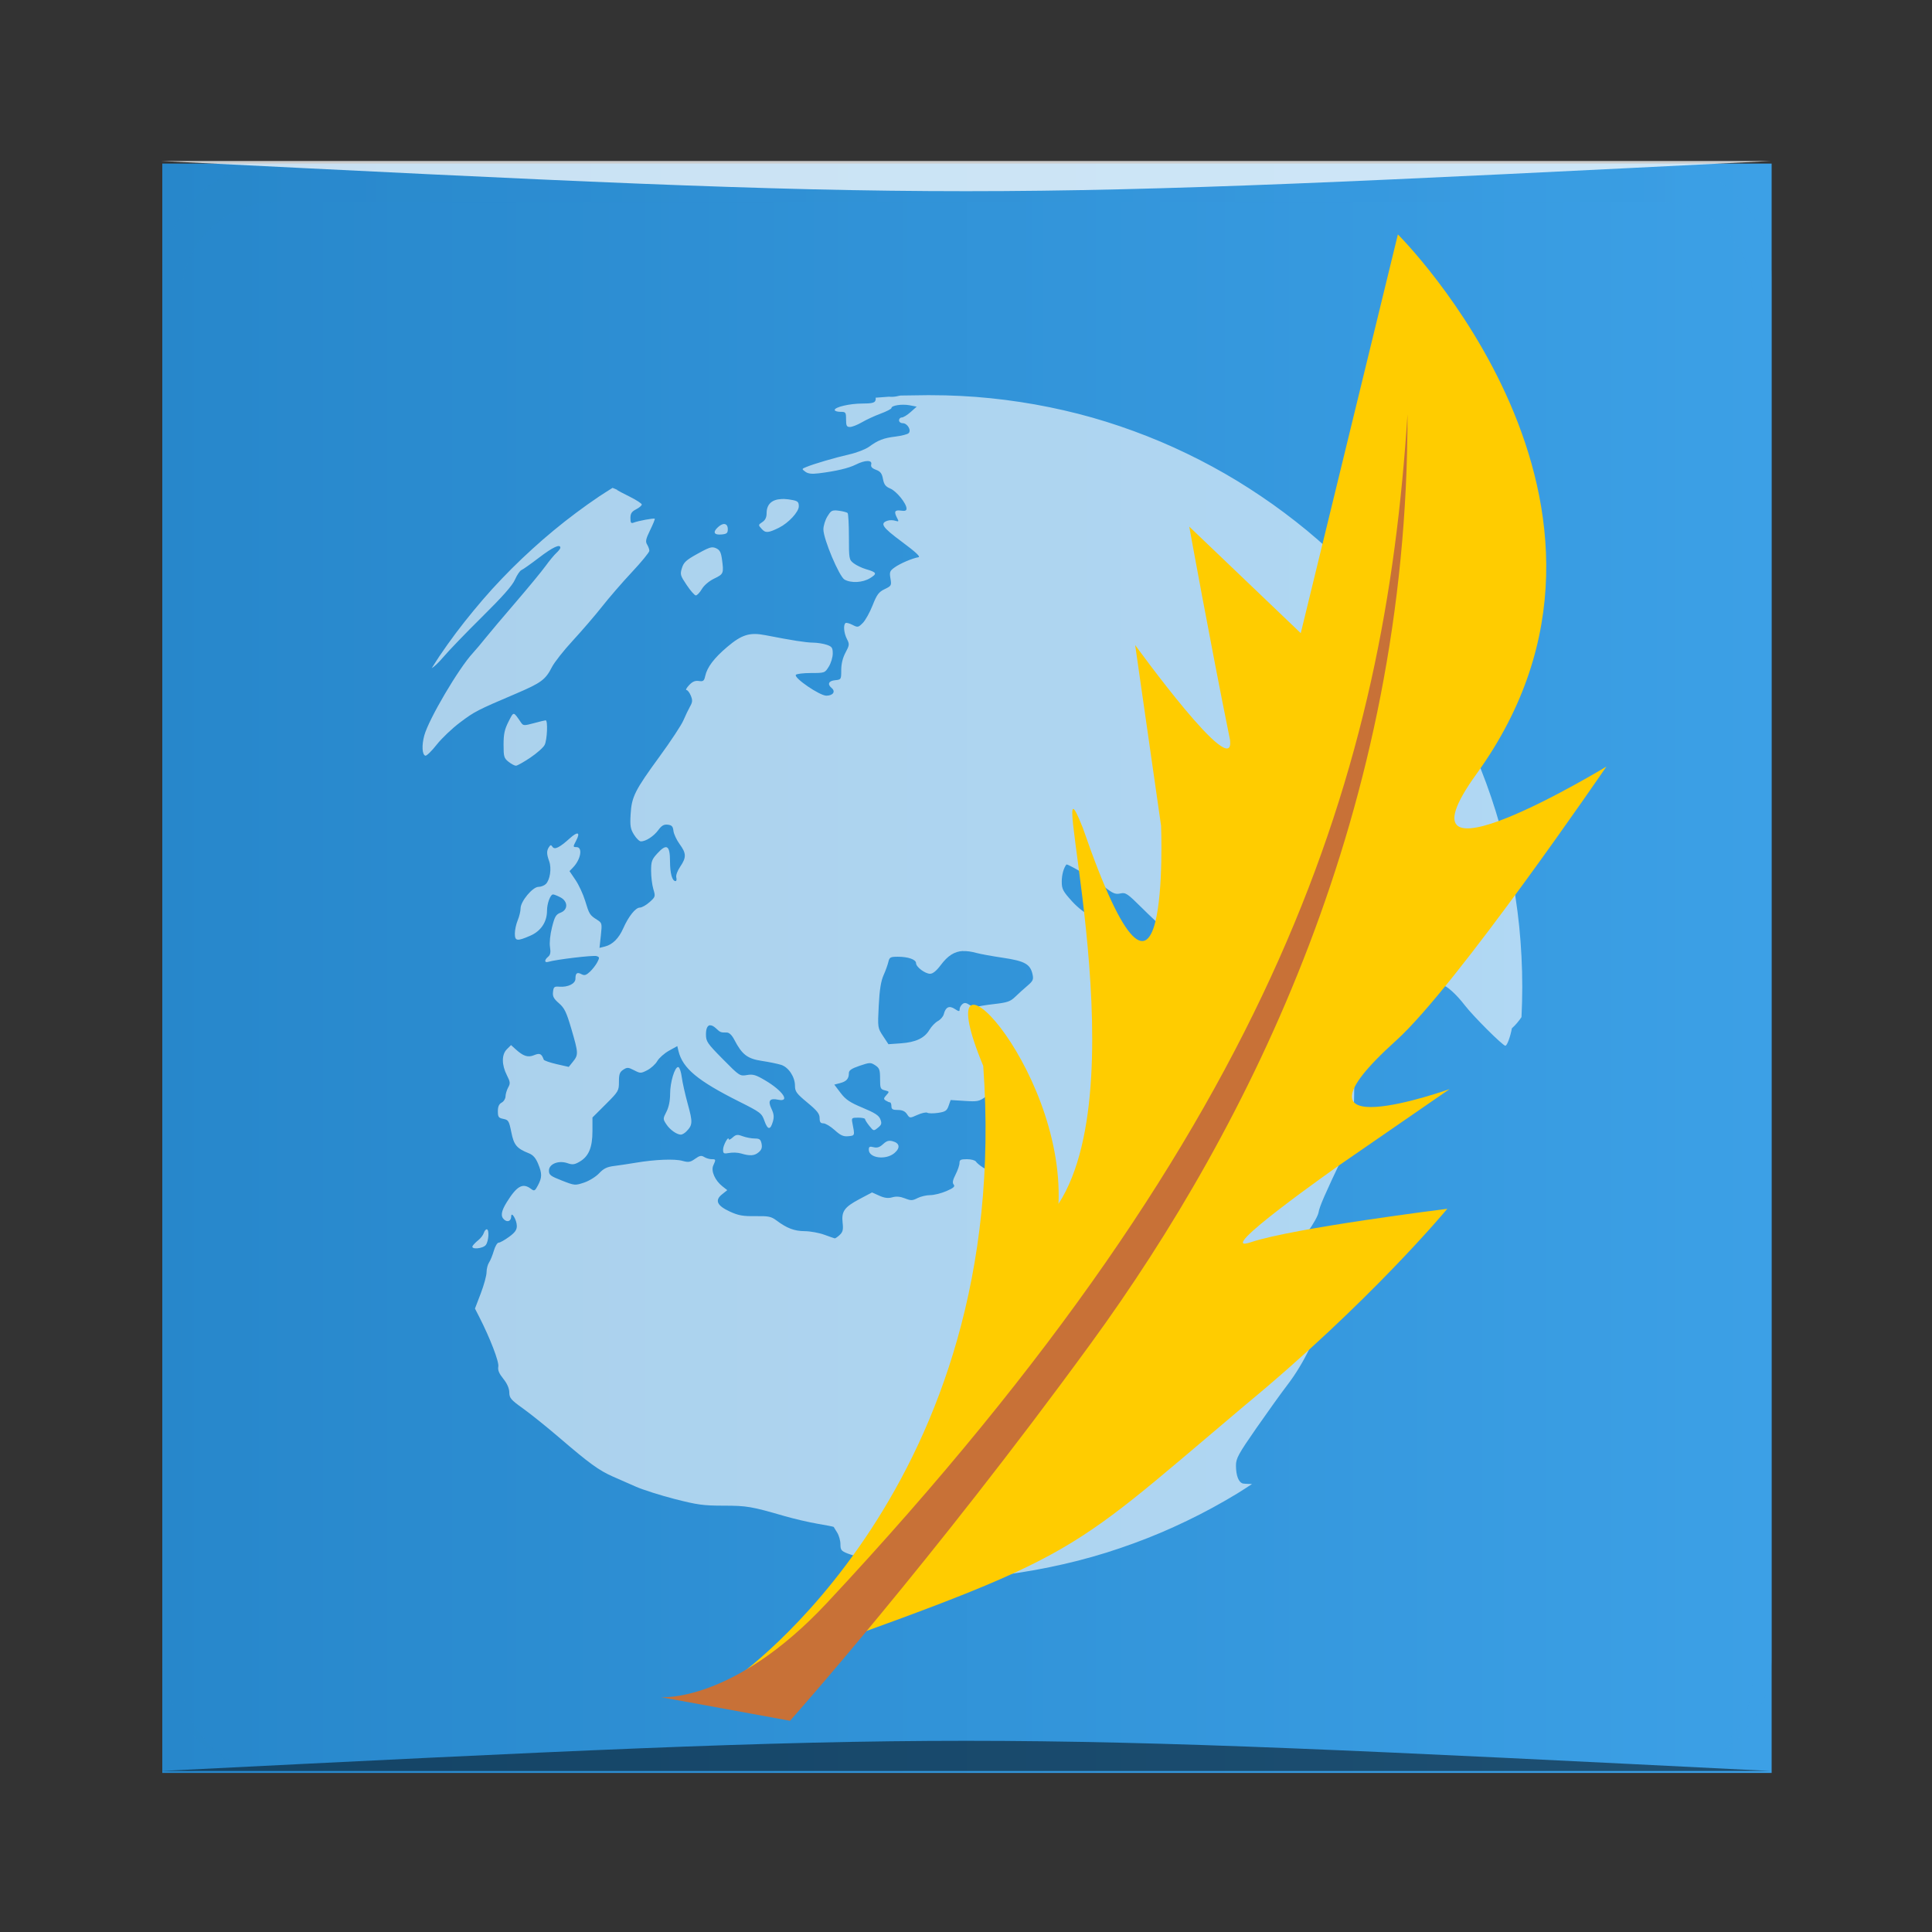 <?xml version="1.0" encoding="UTF-8" standalone="no"?>
<!-- Created with Inkscape (http://www.inkscape.org/) -->

<svg
   xmlns:dc="http://purl.org/dc/elements/1.1/"
   xmlns:cc="http://creativecommons.org/ns#"
   xmlns:rdf="http://www.w3.org/1999/02/22-rdf-syntax-ns#"
   xmlns:svg="http://www.w3.org/2000/svg"
   xmlns="http://www.w3.org/2000/svg"
   xmlns:xlink="http://www.w3.org/1999/xlink"
   xmlns:sodipodi="http://sodipodi.sourceforge.net/DTD/sodipodi-0.dtd"
   xmlns:inkscape="http://www.inkscape.org/namespaces/inkscape"
   version="1.0"
   width="48"
   height="48"
   id="svg2408"
   inkscape:version="0.48.5 r10040"
   sodipodi:docname="kompozer.svg">
  <rect width="100%" height="100%" fill="#333333" stroke="none"/>
  <sodipodi:namedview
     pagecolor="#ffffff"
     bordercolor="#666666"
     borderopacity="1"
     objecttolerance="10"
     gridtolerance="10"
     guidetolerance="10"
     inkscape:pageopacity="0"
     inkscape:pageshadow="2"
     inkscape:window-width="1366"
     inkscape:window-height="744"
     id="namedview54"
     showgrid="true"
     inkscape:zoom="6.6940502"
     inkscape:cx="62.674285"
     inkscape:cy="24.85895"
     inkscape:window-x="0"
     inkscape:window-y="24"
     inkscape:window-maximized="1"
     inkscape:current-layer="svg2408">
    <inkscape:grid
       type="xygrid"
       id="grid3797"
       empspacing="5"
       visible="true"
       enabled="true"
       snapvisiblegridlinesonly="true" />
  </sodipodi:namedview>
  <defs
     id="defs2410">
    <linearGradient
       id="linearGradient3785">
      <stop
         style="stop-color:#2787cb;stop-opacity:1;"
         offset="0"
         id="stop3787" />
      <stop
         style="stop-color:#3ca0e6;stop-opacity:1;"
         offset="1"
         id="stop3789" />
    </linearGradient>
    <linearGradient
       x1="45.448"
       y1="92.54"
       x2="45.448"
       y2="7.017"
       id="ButtonShadow"
       gradientUnits="userSpaceOnUse"
       gradientTransform="scale(1.006,0.994)">
      <stop
         id="stop3750"
         style="stop-color:#000000;stop-opacity:1"
         offset="0" />
      <stop
         id="stop3752"
         style="stop-color:#000000;stop-opacity:0.588"
         offset="1" />
    </linearGradient>
    <filter
       color-interpolation-filters="sRGB"
       id="filter3174">
      <feGaussianBlur
         id="feGaussianBlur3176"
         stdDeviation="1.71" />
    </filter>
    <linearGradient
       inkscape:collect="always"
       xlink:href="#linearGradient3785"
       id="linearGradient3791"
       x1="6"
       y1="48"
       x2="90"
       y2="48"
       gradientUnits="userSpaceOnUse" />
    <linearGradient
       inkscape:collect="always"
       xlink:href="#linearGradient3785"
       id="linearGradient3793"
       gradientUnits="userSpaceOnUse"
       x1="6"
       y1="48"
       x2="90"
       y2="48" />
    <linearGradient
       inkscape:collect="always"
       xlink:href="#linearGradient3785"
       id="linearGradient3795"
       gradientUnits="userSpaceOnUse"
       x1="6"
       y1="48"
       x2="90"
       y2="48" />
  </defs>
  <g
     id="layer2"
     style="display:none"
     transform="translate(0,-48)">
    <rect
       width="86"
       height="85"
       rx="6"
       ry="6"
       x="5"
       y="7"
       id="rect3745"
       style="opacity:0.9;fill:url(#ButtonShadow);fill-opacity:1;fill-rule:nonzero;stroke:none;filter:url(#filter3174)" />
  </g>
  <g
     id="layer1"
     style="fill:url(#linearGradient3791);fill-opacity:1"
     transform="matrix(0.476,0,0,0.476,1.176,1.208)">
    <rect
       width="84"
       height="84"
       rx="6"
       ry="0"
       x="6"
       y="6"
       id="rect2419"
       style="fill:url(#linearGradient3793);fill-opacity:1;fill-rule:nonzero;stroke:none" />
    <path
       d="M 12,6 C 8.676,6 6,8.676 6,12 l 0,2 0,68 0,2 c 0,0.335 0.041,0.651 0.094,0.969 0.049,0.296 0.097,0.597 0.188,0.875 0.01,0.03 0.021,0.064 0.031,0.094 0.099,0.288 0.235,0.547 0.375,0.812 0.145,0.274 0.316,0.536 0.5,0.781 0.184,0.246 0.374,0.473 0.594,0.688 0.44,0.428 0.943,0.815 1.5,1.094 0.279,0.14 0.573,0.247 0.875,0.344 -0.256,-0.1 -0.487,-0.236 -0.719,-0.375 -0.007,-0.004 -0.024,0.004 -0.031,0 -0.032,-0.019 -0.062,-0.043 -0.094,-0.062 -0.12,-0.077 -0.231,-0.164 -0.344,-0.25 -0.106,-0.081 -0.213,-0.161 -0.312,-0.25 C 8.478,88.557 8.309,88.373 8.156,88.188 8.049,88.057 7.938,87.922 7.844,87.781 7.819,87.743 7.805,87.695 7.781,87.656 7.716,87.553 7.651,87.452 7.594,87.344 7.493,87.149 7.388,86.928 7.312,86.719 7.305,86.697 7.289,86.678 7.281,86.656 7.249,86.564 7.245,86.469 7.219,86.375 7.188,86.268 7.148,86.172 7.125,86.062 7.052,85.721 7,85.364 7,85 L 7,83 7,15 7,13 C 7,10.218 9.218,8 12,8 l 2,0 68,0 2,0 c 2.782,0 5,2.218 5,5 l 0,2 0,68 0,2 c 0,0.364 -0.052,0.721 -0.125,1.062 -0.044,0.207 -0.088,0.398 -0.156,0.594 -0.008,0.022 -0.023,0.041 -0.031,0.062 -0.063,0.174 -0.138,0.367 -0.219,0.531 -0.042,0.083 -0.079,0.17 -0.125,0.25 -0.055,0.097 -0.127,0.188 -0.188,0.281 -0.094,0.141 -0.205,0.276 -0.312,0.406 -0.143,0.174 -0.303,0.347 -0.469,0.5 -0.011,0.01 -0.02,0.021 -0.031,0.031 -0.138,0.126 -0.285,0.234 -0.438,0.344 -0.103,0.073 -0.204,0.153 -0.312,0.219 -0.007,0.004 -0.024,-0.004 -0.031,0 -0.232,0.139 -0.463,0.275 -0.719,0.375 0.302,-0.097 0.596,-0.204 0.875,-0.344 0.557,-0.279 1.06,-0.666 1.5,-1.094 0.22,-0.214 0.409,-0.442 0.594,-0.688 0.184,-0.246 0.355,-0.508 0.5,-0.781 0.14,-0.265 0.276,-0.525 0.375,-0.812 0.01,-0.031 0.021,-0.063 0.031,-0.094 0.09,-0.278 0.139,-0.579 0.188,-0.875 C 89.959,84.651 90,84.335 90,84 l 0,-2 0,-68 0,-2 C 90,8.676 87.324,6 84,6 L 12,6 z"
       inkscape:connector-curvature="0"
       id="rect3728"
       style="opacity:0.3;fill:url(#linearGradient3795);fill-opacity:1;fill-rule:nonzero;stroke:none" />
  </g>
  <path
     style="opacity:0.604;fill:#ffffff;fill-opacity:1;stroke:none;display:inline"
     d="m 23.111,9.817 -0.735,0.01 c -0.041,5.236e-4 -0.138,0.045 -0.292,0.029 -0.11,0.008 -0.221,0.015 -0.331,0.025 0.007,0.02 0.006,0.044 -0.006,0.076 -0.02,0.052 -0.103,0.069 -0.319,0.069 -0.315,-3.29e-4 -0.69,0.087 -0.69,0.16 -10e-6,0.025 0.063,0.046 0.141,0.046 0.133,0 0.141,0.01 0.141,0.188 -10e-6,0.159 0.015,0.188 0.097,0.188 0.054,0 0.186,-0.052 0.294,-0.115 0.108,-0.063 0.318,-0.161 0.467,-0.216 0.149,-0.055 0.27,-0.118 0.27,-0.14 -10e-6,-0.064 0.259,-0.104 0.451,-0.068 l 0.176,0.034 -0.15,0.134 c -0.083,0.074 -0.182,0.135 -0.22,0.135 -0.038,0 -0.069,0.032 -0.069,0.071 -9e-6,0.039 0.04,0.071 0.091,0.071 0.116,0 0.221,0.175 0.148,0.248 -0.028,0.028 -0.173,0.065 -0.322,0.084 -0.303,0.037 -0.435,0.088 -0.661,0.253 -0.085,0.062 -0.307,0.149 -0.494,0.191 -0.355,0.081 -0.868,0.231 -1.067,0.313 -0.115,0.047 -0.115,0.048 -0.024,0.116 0.067,0.05 0.16,0.062 0.329,0.041 0.43,-0.052 0.749,-0.128 0.926,-0.217 0.229,-0.116 0.413,-0.119 0.383,-0.006 -0.015,0.059 0.019,0.098 0.119,0.135 0.11,0.041 0.148,0.091 0.173,0.228 0.026,0.138 0.064,0.189 0.182,0.238 0.155,0.065 0.403,0.371 0.403,0.498 -8e-6,0.053 -0.037,0.065 -0.141,0.05 -0.153,-0.022 -0.177,0.026 -0.091,0.187 0.045,0.084 0.04,0.092 -0.047,0.065 -0.054,-0.017 -0.137,-0.019 -0.187,-0.003 -0.204,0.065 -0.141,0.161 0.353,0.527 0.34,0.253 0.469,0.372 0.41,0.382 -0.153,0.026 -0.454,0.154 -0.592,0.253 -0.121,0.086 -0.132,0.115 -0.104,0.276 0.029,0.173 0.023,0.184 -0.144,0.264 -0.147,0.071 -0.194,0.134 -0.3,0.403 -0.069,0.175 -0.179,0.373 -0.244,0.438 -0.111,0.111 -0.126,0.114 -0.253,0.048 -0.074,-0.038 -0.152,-0.06 -0.173,-0.047 -0.062,0.038 -0.045,0.247 0.032,0.397 0.067,0.129 0.064,0.152 -0.035,0.338 -0.07,0.131 -0.106,0.282 -0.106,0.436 -10e-6,0.231 -0.003,0.235 -0.153,0.25 -0.162,0.016 -0.199,0.099 -0.085,0.194 0.105,0.087 0.033,0.19 -0.132,0.19 -0.166,-8.09e-4 -0.807,-0.438 -0.758,-0.517 0.016,-0.025 0.184,-0.046 0.375,-0.046 0.342,0 0.347,-0.002 0.444,-0.159 0.054,-0.087 0.098,-0.233 0.098,-0.325 -9e-6,-0.144 -0.02,-0.173 -0.148,-0.217 -0.081,-0.028 -0.235,-0.053 -0.341,-0.054 -0.181,-0.002 -0.517,-0.055 -1.184,-0.185 -0.39,-0.076 -0.587,-0.015 -0.949,0.292 -0.326,0.276 -0.499,0.505 -0.546,0.721 -0.027,0.125 -0.05,0.141 -0.16,0.125 -0.092,-0.013 -0.159,0.016 -0.241,0.103 -0.063,0.067 -0.092,0.122 -0.065,0.122 0.027,0 0.076,0.062 0.107,0.138 0.047,0.114 0.044,0.161 -0.018,0.27 -0.041,0.073 -0.115,0.227 -0.165,0.344 -0.049,0.116 -0.314,0.518 -0.588,0.893 -0.619,0.848 -0.699,1.006 -0.724,1.443 -0.017,0.288 -0.004,0.364 0.084,0.505 0.057,0.092 0.134,0.167 0.172,0.167 0.123,0 0.32,-0.128 0.432,-0.281 0.083,-0.113 0.139,-0.145 0.235,-0.134 0.101,0.012 0.128,0.042 0.141,0.154 0.009,0.077 0.078,0.225 0.153,0.328 0.168,0.229 0.172,0.33 0.016,0.56 -0.07,0.103 -0.112,0.217 -0.098,0.269 0.013,0.05 0.005,0.091 -0.018,0.091 -0.084,0 -0.138,-0.192 -0.138,-0.492 -9e-6,-0.397 -0.083,-0.449 -0.313,-0.198 -0.14,0.152 -0.157,0.201 -0.157,0.436 -10e-6,0.146 0.025,0.351 0.056,0.454 0.055,0.182 0.051,0.192 -0.095,0.323 -0.083,0.074 -0.191,0.135 -0.241,0.135 -0.107,0 -0.281,0.219 -0.413,0.517 -0.11,0.249 -0.266,0.403 -0.454,0.45 l -0.135,0.034 0.034,-0.31 c 0.032,-0.303 0.03,-0.309 -0.1,-0.392 -0.176,-0.112 -0.189,-0.133 -0.292,-0.472 -0.049,-0.16 -0.155,-0.39 -0.237,-0.511 l -0.15,-0.222 0.094,-0.098 c 0.191,-0.204 0.237,-0.499 0.078,-0.499 -0.088,0 -0.089,-0.004 -0.004,-0.167 0.107,-0.206 0.035,-0.228 -0.162,-0.05 -0.256,0.231 -0.377,0.29 -0.429,0.21 -0.034,-0.053 -0.05,-0.051 -0.088,0.007 -0.061,0.092 -0.059,0.172 0.006,0.353 0.063,0.174 0.021,0.459 -0.082,0.563 -0.04,0.04 -0.123,0.072 -0.184,0.072 -0.145,0 -0.445,0.36 -0.445,0.535 -9e-6,0.069 -0.032,0.202 -0.071,0.295 -0.039,0.093 -0.071,0.24 -0.071,0.328 -9e-6,0.191 0.052,0.199 0.38,0.057 0.266,-0.114 0.419,-0.342 0.419,-0.624 -9e-6,-0.179 0.083,-0.403 0.15,-0.403 0.023,0 0.104,0.031 0.181,0.071 0.193,0.1 0.196,0.31 0.006,0.382 -0.114,0.043 -0.146,0.095 -0.213,0.363 -0.047,0.186 -0.067,0.385 -0.05,0.491 0.021,0.132 0.01,0.195 -0.046,0.241 -0.1,0.083 -0.095,0.158 0.007,0.126 0.18,-0.056 1.117,-0.168 1.196,-0.142 0.076,0.024 0.077,0.039 0.018,0.153 -0.036,0.069 -0.118,0.175 -0.182,0.235 -0.094,0.088 -0.136,0.101 -0.21,0.062 -0.11,-0.059 -0.151,-0.028 -0.151,0.113 -9e-6,0.123 -0.186,0.214 -0.4,0.197 -0.125,-0.01 -0.143,0.005 -0.157,0.129 -0.013,0.112 0.016,0.169 0.147,0.282 0.138,0.12 0.186,0.22 0.31,0.642 0.174,0.596 0.177,0.637 0.04,0.808 l -0.106,0.132 -0.304,-0.069 c -0.167,-0.039 -0.31,-0.089 -0.317,-0.11 -0.053,-0.15 -0.099,-0.171 -0.239,-0.113 -0.156,0.065 -0.27,0.027 -0.467,-0.153 l -0.107,-0.097 -0.104,0.104 c -0.132,0.132 -0.131,0.385 0.001,0.645 0.084,0.166 0.089,0.202 0.032,0.304 -0.035,0.064 -0.065,0.165 -0.066,0.222 -9.51e-4,0.057 -0.044,0.127 -0.096,0.154 -0.066,0.036 -0.094,0.099 -0.094,0.214 -10e-6,0.144 0.017,0.167 0.137,0.191 0.126,0.025 0.141,0.051 0.197,0.331 0.064,0.32 0.133,0.403 0.442,0.526 0.098,0.039 0.166,0.117 0.223,0.256 0.102,0.246 0.1,0.343 -0.004,0.539 -0.076,0.142 -0.089,0.148 -0.175,0.084 -0.203,-0.153 -0.349,-0.07 -0.602,0.338 -0.139,0.224 -0.156,0.35 -0.056,0.433 0.082,0.068 0.167,0.028 0.169,-0.082 0.003,-0.144 0.14,0.087 0.14,0.235 -10e-6,0.1 -0.047,0.164 -0.195,0.272 -0.107,0.078 -0.223,0.143 -0.257,0.143 -0.034,-5e-6 -0.087,0.09 -0.119,0.2 -0.032,0.11 -0.085,0.241 -0.119,0.292 -0.034,0.051 -0.062,0.16 -0.062,0.242 -1e-5,0.083 -0.065,0.32 -0.144,0.527 l -0.144,0.376 0.104,0.203 c 0.272,0.532 0.498,1.12 0.476,1.237 -0.017,0.09 0.018,0.172 0.125,0.306 0.096,0.119 0.147,0.238 0.148,0.339 0.002,0.138 0.04,0.183 0.341,0.398 0.186,0.133 0.595,0.461 0.908,0.73 0.732,0.629 0.98,0.809 1.318,0.958 0.151,0.066 0.414,0.181 0.582,0.256 0.168,0.074 0.597,0.211 0.953,0.303 0.569,0.146 0.72,0.167 1.222,0.167 0.58,7.62e-4 0.691,0.02 1.515,0.259 0.233,0.067 0.6,0.153 0.817,0.19 0.217,0.037 0.398,0.072 0.403,0.079 0.004,0.007 0.043,0.071 0.087,0.141 0.044,0.07 0.081,0.199 0.081,0.288 -1e-5,0.142 0.02,0.169 0.176,0.231 0.097,0.038 0.335,0.107 0.529,0.153 0.194,0.046 0.458,0.122 0.588,0.169 0.129,0.047 0.299,0.1 0.376,0.118 0.115,0.026 0.218,0.088 0.27,0.154 0.024,0.009 0.089,0.032 0.118,0.043 0.058,6.66e-4 0.116,0.004 0.175,0.004 0.254,-6e-6 0.506,-0.006 0.757,-0.019 0.251,-0.013 0.499,-0.032 0.746,-0.057 0.247,-0.025 0.493,-0.055 0.736,-0.093 0.243,-0.037 0.485,-0.082 0.724,-0.131 0.239,-0.049 0.476,-0.103 0.711,-0.163 0.235,-0.06 0.468,-0.127 0.698,-0.198 0.23,-0.072 0.458,-0.15 0.683,-0.232 0.225,-0.083 0.449,-0.17 0.668,-0.263 0.22,-0.093 0.436,-0.192 0.651,-0.295 0.214,-0.103 0.426,-0.211 0.635,-0.325 0.208,-0.113 0.413,-0.231 0.616,-0.354 0.125,-0.076 0.246,-0.157 0.369,-0.237 -0.075,-0.004 -0.15,-4.7e-4 -0.226,-0.012 -0.108,-0.028 -0.174,-0.199 -0.173,-0.451 4.7e-4,-0.173 0.061,-0.284 0.507,-0.926 0.279,-0.401 0.628,-0.887 0.777,-1.081 0.403,-0.525 0.764,-1.277 0.805,-1.678 0.018,-0.176 0.063,-0.425 0.1,-0.552 0.098,-0.337 0.079,-0.826 -0.031,-0.826 -0.022,-6e-6 -0.391,0.356 -0.82,0.793 -0.428,0.437 -0.815,0.804 -0.859,0.815 -0.132,0.033 -0.38,-0.054 -0.432,-0.151 -0.041,-0.076 -0.024,-0.109 0.098,-0.198 0.147,-0.108 1.174,-1.36 1.637,-1.996 0.135,-0.186 0.256,-0.403 0.269,-0.482 0.023,-0.146 0.162,-0.464 0.604,-1.39 L 33.606,28.214 33.633,27.556 c 0.015,-0.362 0.017,-0.714 0.003,-0.783 -0.036,-0.179 -0.215,-0.198 -0.549,-0.057 -0.305,0.128 -0.41,0.117 -0.604,-0.065 -0.28,-0.262 -0.284,-0.576 -0.004,-0.411 l 0.137,0.079 0.326,-0.241 c 0.354,-0.263 0.598,-0.532 0.995,-1.096 0.385,-0.548 0.48,-0.589 0.953,-0.405 0.478,0.185 0.543,0.187 0.735,0.035 0.094,-0.075 0.19,-0.135 0.213,-0.135 0.093,0 0.345,0.226 0.551,0.495 0.209,0.273 0.947,1.009 1.011,1.009 0.042,0 0.123,-0.218 0.162,-0.433 0.097,-0.086 0.173,-0.181 0.239,-0.278 0.012,-0.247 0.019,-0.495 0.019,-0.745 3e-6,-0.254 -0.006,-0.506 -0.019,-0.757 -0.013,-0.251 -0.031,-0.501 -0.056,-0.748 -0.025,-0.247 -0.057,-0.491 -0.094,-0.735 -0.037,-0.243 -0.08,-0.485 -0.129,-0.724 -0.049,-0.239 -0.104,-0.478 -0.165,-0.713 -0.06,-0.235 -0.127,-0.468 -0.198,-0.698 -0.072,-0.23 -0.148,-0.458 -0.231,-0.683 -0.082,-0.225 -0.171,-0.447 -0.264,-0.667 -0.093,-0.22 -0.19,-0.438 -0.294,-0.652 -0.103,-0.214 -0.213,-0.425 -0.326,-0.633 -0.113,-0.208 -0.231,-0.413 -0.354,-0.616 C 35.565,16.698 35.438,16.498 35.306,16.303 35.174,16.107 35.037,15.916 34.896,15.727 34.755,15.538 34.608,15.353 34.458,15.172 34.308,14.99 34.155,14.811 33.997,14.637 33.839,14.463 33.676,14.292 33.509,14.126 33.343,13.959 33.172,13.798 32.998,13.639 32.824,13.481 32.646,13.326 32.465,13.176 32.283,13.027 32.098,12.881 31.909,12.74 31.721,12.599 31.528,12.462 31.332,12.33 31.136,12.198 30.938,12.07 30.736,11.947 30.533,11.824 30.328,11.706 30.12,11.593 29.912,11.48 29.7,11.371 29.485,11.268 c -0.214,-0.103 -0.431,-0.202 -0.651,-0.295 -0.22,-0.093 -0.443,-0.18 -0.668,-0.263 -0.225,-0.083 -0.453,-0.16 -0.683,-0.232 -0.23,-0.072 -0.463,-0.138 -0.698,-0.198 -0.235,-0.06 -0.472,-0.114 -0.711,-0.163 -0.239,-0.049 -0.481,-0.092 -0.724,-0.129 -0.243,-0.037 -0.489,-0.069 -0.736,-0.094 -0.247,-0.025 -0.496,-0.045 -0.746,-0.057 -0.251,-0.013 -0.503,-0.019 -0.757,-0.019 z m -7.893,2.304 c -0.109,0.07 -0.22,0.138 -0.328,0.21 -0.196,0.132 -0.389,0.269 -0.577,0.41 -0.189,0.141 -0.374,0.286 -0.555,0.436 -0.182,0.15 -0.359,0.304 -0.533,0.463 -0.174,0.158 -0.345,0.32 -0.511,0.486 -0.166,0.166 -0.329,0.337 -0.488,0.511 -0.158,0.174 -0.311,0.353 -0.461,0.535 -0.15,0.182 -0.297,0.367 -0.438,0.555 -0.141,0.189 -0.278,0.38 -0.41,0.576 -0.066,0.098 -0.127,0.199 -0.191,0.298 0.055,-0.03 0.164,-0.13 0.282,-0.269 0.137,-0.162 0.574,-0.616 0.971,-1.008 0.503,-0.497 0.751,-0.776 0.815,-0.923 0.051,-0.116 0.124,-0.223 0.16,-0.237 0.036,-0.014 0.234,-0.153 0.439,-0.31 0.341,-0.261 0.529,-0.348 0.529,-0.245 -4e-6,0.022 -0.045,0.079 -0.098,0.128 -0.054,0.049 -0.175,0.195 -0.269,0.325 -0.094,0.13 -0.426,0.533 -0.737,0.895 -0.312,0.362 -0.651,0.764 -0.754,0.893 -0.103,0.129 -0.245,0.298 -0.317,0.376 -0.352,0.38 -1.095,1.641 -1.206,2.048 -0.066,0.243 -0.054,0.475 0.026,0.501 0.03,0.01 0.156,-0.113 0.281,-0.272 0.125,-0.159 0.387,-0.408 0.582,-0.554 0.363,-0.273 0.419,-0.302 1.388,-0.715 0.628,-0.268 0.735,-0.347 0.895,-0.661 0.061,-0.119 0.294,-0.415 0.519,-0.658 0.224,-0.243 0.548,-0.619 0.72,-0.837 0.171,-0.218 0.507,-0.607 0.746,-0.862 0.239,-0.255 0.435,-0.494 0.435,-0.532 -4e-6,-0.037 -0.026,-0.107 -0.056,-0.156 -0.045,-0.072 -0.032,-0.137 0.075,-0.356 0.072,-0.147 0.124,-0.274 0.115,-0.284 -0.02,-0.02 -0.406,0.051 -0.522,0.096 -0.067,0.026 -0.082,0.006 -0.082,-0.113 -5e-6,-0.113 0.031,-0.16 0.141,-0.217 0.078,-0.04 0.141,-0.094 0.141,-0.119 -6e-6,-0.025 -0.132,-0.111 -0.294,-0.192 -0.162,-0.081 -0.304,-0.155 -0.314,-0.165 -0.003,-0.003 -0.005,-0.006 -0.006,-0.01 -0.055,-0.027 -0.065,-0.026 -0.112,-0.047 z m 4.263,0.276 c -0.022,-6.65e-4 -0.043,5.71e-4 -0.063,0.001 -0.243,0.011 -0.372,0.131 -0.372,0.353 -6e-6,0.103 -0.033,0.172 -0.106,0.22 -0.105,0.07 -0.105,0.071 -0.016,0.17 0.095,0.106 0.162,0.102 0.428,-0.029 0.238,-0.118 0.494,-0.394 0.494,-0.533 -5e-6,-0.103 -0.026,-0.13 -0.147,-0.154 -0.079,-0.016 -0.152,-0.026 -0.217,-0.028 z m 1.258,0.285 c -0.083,2.81e-4 -0.112,0.035 -0.182,0.148 -0.056,0.09 -0.1,0.236 -0.1,0.323 -6e-6,0.239 0.394,1.174 0.526,1.247 0.166,0.092 0.453,0.076 0.635,-0.037 0.181,-0.112 0.168,-0.143 -0.103,-0.222 -0.103,-0.03 -0.241,-0.097 -0.306,-0.147 -0.114,-0.088 -0.118,-0.109 -0.118,-0.654 -4e-6,-0.31 -0.015,-0.576 -0.032,-0.594 -0.017,-0.017 -0.114,-0.044 -0.216,-0.057 -0.043,-0.006 -0.077,-0.009 -0.104,-0.009 z m -2.765,0.338 c -0.04,0.006 -0.089,0.034 -0.141,0.082 -0.133,0.124 -0.091,0.195 0.101,0.176 0.123,-0.012 0.148,-0.034 0.148,-0.131 -5e-6,-0.085 -0.037,-0.128 -0.093,-0.128 -0.005,2.3e-5 -0.01,-8.57e-4 -0.016,0 z m -0.266,0.579 c -0.009,-3.29e-4 -0.019,2.35e-4 -0.029,0.001 -0.068,0.008 -0.161,0.054 -0.345,0.156 -0.287,0.158 -0.348,0.215 -0.392,0.358 -0.049,0.158 -0.039,0.186 0.12,0.423 0.094,0.14 0.195,0.256 0.226,0.256 0.031,0 0.099,-0.072 0.15,-0.159 0.056,-0.094 0.18,-0.199 0.31,-0.261 0.231,-0.112 0.237,-0.128 0.188,-0.486 -0.023,-0.166 -0.055,-0.225 -0.145,-0.266 -0.028,-0.013 -0.054,-0.021 -0.082,-0.022 z m -4.941,4.137 c -0.037,-0.003 -0.067,0.063 -0.134,0.195 -0.098,0.193 -0.122,0.31 -0.122,0.57 -5e-6,0.298 0.011,0.336 0.123,0.425 0.068,0.054 0.151,0.098 0.184,0.098 0.033,0 0.193,-0.09 0.357,-0.2 0.164,-0.11 0.325,-0.253 0.357,-0.317 0.063,-0.127 0.083,-0.612 0.025,-0.611 -0.019,3.28e-4 -0.152,0.032 -0.294,0.071 -0.239,0.065 -0.263,0.064 -0.316,-0.012 -0.099,-0.144 -0.144,-0.216 -0.181,-0.219 z m 13.733,3.742 c 0.062,-0.001 0.724,0.391 0.945,0.561 0.208,0.161 0.268,0.185 0.389,0.159 0.132,-0.029 0.174,-0.002 0.532,0.354 0.213,0.212 0.476,0.458 0.583,0.546 0.253,0.209 0.552,0.642 0.52,0.754 -0.013,0.047 -0.039,0.122 -0.057,0.167 -0.027,0.064 -0.011,0.082 0.075,0.082 l 0.11,0 -0.106,0.073 c -0.065,0.045 -0.254,0.083 -0.492,0.098 -0.213,0.014 -0.433,0.055 -0.491,0.091 -0.136,0.086 -0.126,0.09 -0.267,-0.095 -0.112,-0.146 -0.122,-0.201 -0.122,-0.582 -9e-6,-0.462 -0.009,-0.479 -0.306,-0.574 -0.451,-0.146 -0.915,-0.428 -1.175,-0.715 -0.232,-0.256 -0.259,-0.309 -0.259,-0.494 -9e-6,-0.167 0.046,-0.337 0.116,-0.425 7.13e-4,-9.04e-4 0.002,-0.001 0.004,-0.001 z m -2.572,2.152 c 0.099,-0.004 0.21,0.012 0.336,0.047 0.09,0.025 0.386,0.079 0.657,0.119 0.541,0.081 0.677,0.157 0.733,0.414 0.027,0.125 0.011,0.162 -0.126,0.279 -0.087,0.074 -0.225,0.198 -0.304,0.275 -0.124,0.12 -0.198,0.144 -0.53,0.182 -0.212,0.024 -0.407,0.057 -0.433,0.073 -0.026,0.016 -0.101,-0.006 -0.166,-0.048 -0.093,-0.061 -0.134,-0.066 -0.187,-0.022 -0.037,0.031 -0.066,0.088 -0.066,0.126 -10e-6,0.06 -0.019,0.059 -0.122,-0.009 -0.138,-0.09 -0.227,-0.046 -0.272,0.132 -0.015,0.059 -0.082,0.135 -0.147,0.17 -0.065,0.035 -0.159,0.133 -0.209,0.217 -0.122,0.207 -0.34,0.31 -0.71,0.336 l -0.309,0.022 -0.134,-0.203 c -0.133,-0.202 -0.135,-0.206 -0.107,-0.755 0.02,-0.395 0.055,-0.609 0.119,-0.754 0.05,-0.111 0.104,-0.261 0.12,-0.332 0.028,-0.117 0.05,-0.129 0.238,-0.129 0.255,0 0.45,0.069 0.45,0.16 -10e-6,0.094 0.225,0.263 0.35,0.263 0.067,0 0.159,-0.075 0.264,-0.216 0.171,-0.229 0.336,-0.34 0.554,-0.35 z m -6.282,1.844 c 0.039,-0.002 0.087,0.023 0.144,0.076 0.107,0.101 0.113,0.103 0.267,0.103 0.06,0 0.126,0.063 0.185,0.176 0.193,0.373 0.327,0.475 0.686,0.529 0.181,0.027 0.396,0.072 0.479,0.098 0.185,0.059 0.344,0.299 0.344,0.52 -9e-6,0.142 0.038,0.194 0.306,0.416 0.244,0.202 0.306,0.279 0.306,0.385 -9e-6,0.101 0.022,0.132 0.094,0.132 0.052,-6e-6 0.177,0.075 0.279,0.167 0.148,0.134 0.217,0.165 0.341,0.153 0.164,-0.016 0.163,-0.012 0.1,-0.332 -0.024,-0.122 -0.016,-0.129 0.144,-0.129 0.093,-7e-6 0.17,0.016 0.17,0.035 0,0.019 0.048,0.096 0.107,0.169 0.106,0.132 0.108,0.132 0.214,0.046 0.091,-0.073 0.1,-0.107 0.06,-0.21 -0.036,-0.095 -0.136,-0.159 -0.438,-0.285 -0.317,-0.132 -0.422,-0.202 -0.549,-0.369 l -0.157,-0.207 0.142,-0.037 c 0.16,-0.042 0.22,-0.108 0.22,-0.247 -10e-6,-0.071 0.063,-0.114 0.267,-0.184 0.252,-0.085 0.274,-0.086 0.388,-0.012 0.105,0.069 0.12,0.113 0.12,0.336 -10e-6,0.236 0.009,0.259 0.119,0.286 0.115,0.029 0.116,0.033 0.037,0.12 -0.071,0.079 -0.072,0.098 -0.013,0.135 0.038,0.024 0.085,0.044 0.104,0.044 0.019,3.77e-4 0.035,0.044 0.035,0.095 -10e-6,0.075 0.031,0.094 0.159,0.094 0.112,-10e-7 0.179,0.031 0.228,0.104 0.069,0.104 0.07,0.103 0.26,0.018 0.105,-0.047 0.215,-0.071 0.245,-0.053 0.03,0.018 0.149,0.02 0.266,0.003 0.182,-0.027 0.22,-0.053 0.263,-0.176 l 0.05,-0.143 0.348,0.022 c 0.322,0.021 0.361,0.013 0.522,-0.104 0.096,-0.07 0.264,-0.225 0.373,-0.344 l 0.198,-0.216 0.047,0.173 c 0.027,0.096 0.048,0.224 0.048,0.285 0,0.061 0.055,0.174 0.12,0.253 0.085,0.101 0.113,0.179 0.095,0.266 -0.062,0.315 -0.045,0.507 0.057,0.651 0.057,0.08 0.104,0.199 0.104,0.266 -9e-6,0.179 -0.302,0.38 -0.677,0.451 -0.27,0.051 -0.314,0.047 -0.435,-0.029 -0.074,-0.047 -0.151,-0.112 -0.172,-0.145 -0.021,-0.033 -0.121,-0.059 -0.223,-0.059 -0.156,-5e-6 -0.185,0.015 -0.185,0.095 -10e-6,0.053 -0.044,0.181 -0.097,0.285 -0.071,0.139 -0.084,0.207 -0.047,0.251 0.039,0.047 -0.002,0.084 -0.182,0.162 -0.128,0.055 -0.309,0.1 -0.403,0.1 -0.093,-6e-6 -0.234,0.033 -0.313,0.073 -0.126,0.065 -0.163,0.067 -0.314,0.007 -0.118,-0.046 -0.216,-0.054 -0.313,-0.026 -0.102,0.029 -0.192,0.019 -0.323,-0.04 l -0.181,-0.081 -0.306,0.162 c -0.381,0.202 -0.456,0.306 -0.425,0.589 0.02,0.175 0.006,0.231 -0.073,0.306 -0.054,0.05 -0.109,0.087 -0.123,0.084 -0.015,-0.003 -0.132,-0.044 -0.261,-0.091 -0.129,-0.047 -0.348,-0.087 -0.485,-0.088 -0.257,-0.002 -0.44,-0.071 -0.701,-0.266 -0.131,-0.098 -0.197,-0.112 -0.524,-0.107 -0.308,0.004 -0.422,-0.016 -0.633,-0.113 -0.322,-0.148 -0.382,-0.281 -0.194,-0.43 l 0.129,-0.103 -0.119,-0.093 c -0.187,-0.147 -0.291,-0.384 -0.229,-0.52 0.068,-0.15 0.067,-0.156 -0.043,-0.156 -0.052,-6e-6 -0.134,-0.024 -0.182,-0.054 -0.071,-0.044 -0.113,-0.037 -0.226,0.044 -0.121,0.086 -0.166,0.093 -0.317,0.051 -0.193,-0.053 -0.678,-0.034 -1.153,0.046 -0.168,0.028 -0.411,0.065 -0.539,0.081 -0.181,0.022 -0.264,0.063 -0.376,0.182 -0.08,0.085 -0.245,0.188 -0.373,0.231 -0.226,0.075 -0.236,0.074 -0.552,-0.05 -0.284,-0.111 -0.322,-0.14 -0.322,-0.248 -9e-6,-0.165 0.24,-0.261 0.461,-0.184 0.123,0.043 0.174,0.037 0.301,-0.037 0.225,-0.13 0.319,-0.352 0.319,-0.757 l 0,-0.341 0.329,-0.328 c 0.318,-0.317 0.329,-0.336 0.329,-0.558 -9e-6,-0.188 0.019,-0.244 0.107,-0.301 0.097,-0.063 0.123,-0.062 0.269,0.013 0.156,0.081 0.169,0.08 0.328,-0.001 0.091,-0.047 0.203,-0.148 0.248,-0.226 0.045,-0.078 0.175,-0.193 0.289,-0.257 l 0.209,-0.116 0.029,0.123 c 0.105,0.429 0.476,0.738 1.503,1.253 0.538,0.27 0.565,0.29 0.633,0.482 0.081,0.229 0.148,0.234 0.21,0.016 0.033,-0.115 0.025,-0.191 -0.037,-0.32 -0.094,-0.197 -0.042,-0.266 0.167,-0.222 0.306,0.064 0.122,-0.216 -0.313,-0.475 -0.239,-0.142 -0.309,-0.164 -0.461,-0.138 -0.176,0.03 -0.187,0.024 -0.599,-0.394 -0.391,-0.396 -0.42,-0.44 -0.42,-0.618 -8e-6,-0.145 0.039,-0.223 0.104,-0.226 z m 14.484,0.961 c 0.054,-0.003 0.077,0.068 0.078,0.217 7.62e-4,0.141 -0.278,0.733 -0.388,0.824 -0.107,0.089 -0.321,0.101 -0.571,0.031 -0.174,-0.049 -0.281,-0.052 -0.425,-0.016 -0.172,0.043 -0.224,0.033 -0.508,-0.1 -0.313,-0.146 -0.316,-0.15 -0.316,-0.335 -8e-6,-0.24 0.07,-0.37 0.201,-0.369 0.057,3.77e-4 0.251,0.073 0.432,0.162 0.312,0.152 0.341,0.157 0.586,0.112 0.338,-0.062 0.503,-0.151 0.721,-0.385 0.085,-0.091 0.147,-0.139 0.19,-0.141 z m -15.283,0.076 c -0.083,-0.002 -0.198,0.377 -0.198,0.661 -4e-6,0.175 -0.032,0.333 -0.091,0.448 -0.089,0.174 -0.089,0.182 -0.003,0.313 0.088,0.134 0.255,0.254 0.36,0.257 0.03,9.04e-4 0.09,-0.033 0.131,-0.073 0.164,-0.164 0.168,-0.23 0.043,-0.683 -0.067,-0.243 -0.135,-0.546 -0.151,-0.673 -0.016,-0.127 -0.054,-0.239 -0.082,-0.248 -0.003,-8.57e-4 -0.005,-0.001 -0.007,-0.001 z m 1.471,1.687 c -0.04,0.002 -0.071,0.022 -0.116,0.063 -0.053,0.048 -0.096,0.067 -0.097,0.044 -0.003,-0.098 -0.14,0.149 -0.14,0.253 -5e-6,0.103 0.015,0.112 0.153,0.087 0.084,-0.016 0.216,-0.01 0.294,0.013 0.219,0.066 0.333,0.059 0.438,-0.031 0.071,-0.06 0.09,-0.117 0.071,-0.212 -0.022,-0.107 -0.051,-0.129 -0.17,-0.129 -0.079,-6e-6 -0.213,-0.025 -0.298,-0.056 -0.05,-0.018 -0.086,-0.03 -0.116,-0.032 -0.006,-4.76e-4 -0.012,-2.82e-4 -0.018,0 z m 3.77,0.145 c -0.05,0.005 -0.095,0.033 -0.15,0.084 -0.082,0.077 -0.146,0.097 -0.234,0.075 -0.098,-0.025 -0.119,-0.014 -0.119,0.062 -4e-6,0.21 0.426,0.265 0.639,0.082 0.15,-0.129 0.129,-0.248 -0.053,-0.294 -0.023,-0.006 -0.043,-0.009 -0.063,-0.009 -0.007,-4.8e-5 -0.013,-7.61e-4 -0.021,0 z m 4.069,1.548 c 0.154,0.002 0.453,0.159 0.814,0.43 0.258,0.194 0.401,0.265 0.626,0.313 0.204,0.043 0.322,0.098 0.395,0.182 0.252,0.291 0.568,0.571 0.643,0.571 0.045,-6e-6 0.238,0.053 0.429,0.119 0.191,0.066 0.438,0.142 0.548,0.169 0.161,0.039 0.2,0.068 0.2,0.153 -10e-6,0.072 0.054,0.136 0.176,0.204 0.169,0.095 0.388,0.336 0.388,0.428 -10e-6,0.089 -0.128,0.137 -0.438,0.165 -0.303,0.027 -0.32,0.023 -0.369,-0.084 -0.067,-0.146 -0.209,-0.179 -0.382,-0.09 -0.135,0.07 -0.145,0.067 -0.289,-0.073 -0.11,-0.107 -0.194,-0.144 -0.317,-0.144 -0.177,-7e-6 -0.323,-0.129 -0.762,-0.67 -0.153,-0.189 -0.206,-0.223 -0.344,-0.223 -0.134,-6e-6 -0.214,-0.049 -0.452,-0.275 -0.159,-0.151 -0.386,-0.329 -0.502,-0.395 -0.117,-0.067 -0.305,-0.203 -0.419,-0.304 -0.202,-0.179 -0.204,-0.186 -0.14,-0.322 0.037,-0.078 0.11,-0.145 0.166,-0.153 0.009,-0.001 0.019,-0.002 0.029,-0.001 z m -14.065,0.651 c -0.024,-5e-6 -0.057,0.042 -0.073,0.093 -0.016,0.051 -0.077,0.13 -0.135,0.176 -0.058,0.046 -0.121,0.11 -0.141,0.143 -0.058,0.096 0.254,0.073 0.328,-0.024 0.071,-0.094 0.088,-0.388 0.022,-0.388 z"
     id="path2653"
     inkscape:connector-curvature="0" />
  <path
     style="fill:#ffcc00;fill-opacity:1;stroke:none"
     d="m 34.73,5.824 c 0,0 6.774,6.726 1.956,13.4 -2.278,3.155 3.225,-0.179 3.225,-0.179 0,0 -3.732,5.462 -5.222,6.804 -3.098,2.79 1.326,1.209 1.326,1.209 l -2.735,1.887 c 0,0 -3.232,2.268 -2.196,1.916 1.036,-0.351 4.874,-0.829 4.874,-0.829 0,0 -1.92,2.317 -5.025,4.879 -4.756,4.01 -3.961,3.671 -12.661,6.777 0,0 6.914,-4.756 6.156,-15.207 -1.508,-3.632 2.02,-0.047 1.87,3.428 2.041,-3.143 -0.421,-11.923 0.603,-9.344 2.196,6.361 1.946,-0.046 1.946,-0.046 l -0.644,-4.493 c 0,0 2.497,3.452 2.356,2.354 -0.495,-2.438 -1.012,-5.296 -1.012,-5.296 l 2.77,2.647 z"
     id="path4201"
     inkscape:connector-curvature="0"
     sodipodi:nodetypes="cscsccscccccccccccc" />
  <path
     style="fill:#c87137;stroke:none"
     d="m 19.628,42.752 c 0,0 3.524,-3.956 7.47,-9.37 3.946,-5.414 7.888,-13.28 7.871,-23.09 -0.567,8.824 -3.159,17.473 -14.422,29.53 -2.327,2.491 -4.124,2.344 -4.124,2.344 z"
     id="path3032"
     inkscape:connector-curvature="0"
     sodipodi:nodetypes="cscscc" />
  <path
     style="opacity:0.5;fill:#000000;fill-opacity:1;stroke:none"
     d="m 4,44 0,0 C 24,43 24,43 44,44 z"
     id="path3257"
     inkscape:connector-curvature="0"
     sodipodi:nodetypes="cccc" />
  <path
     sodipodi:nodetypes="cccc"
     inkscape:connector-curvature="0"
     id="path4027"
     d="m 4,4 0,0 C 24,5 24,5 44,4 z"
     style="opacity:0.75;fill:#ffffff;fill-opacity:1;stroke:none" />
</svg>

